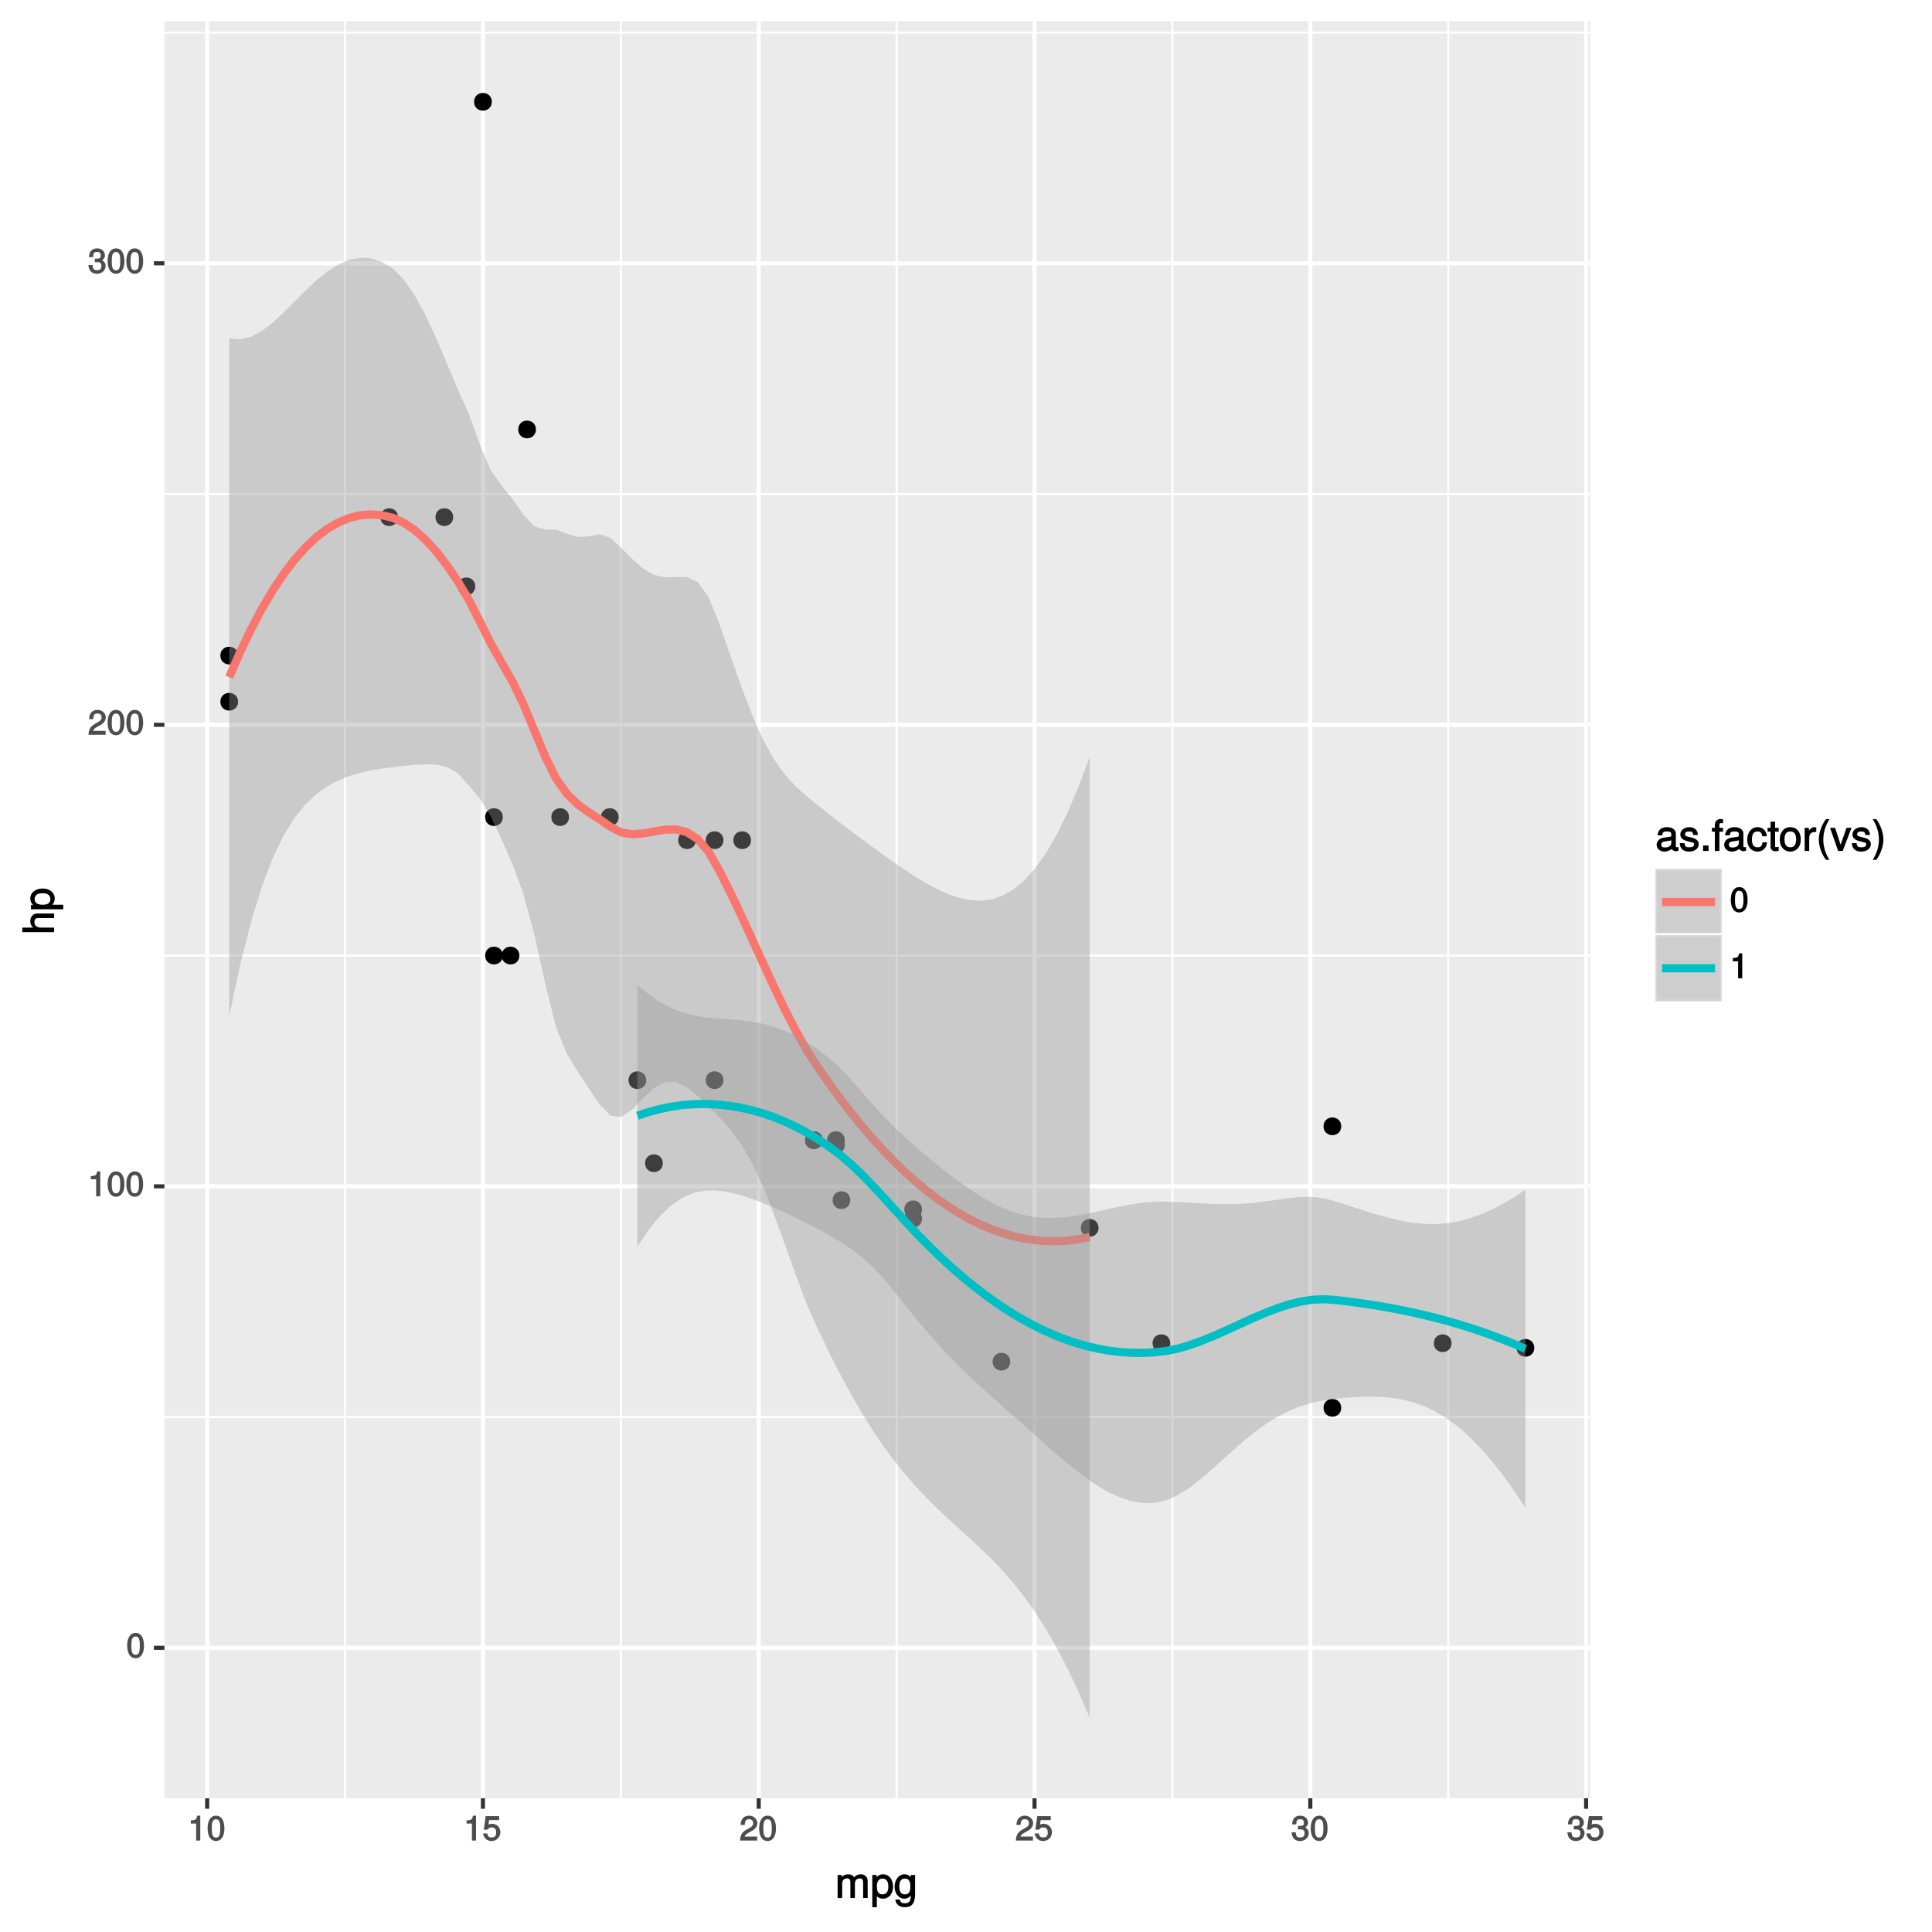 <?xml version="1.0" encoding="UTF-8"?>
<svg xmlns="http://www.w3.org/2000/svg" xmlns:xlink="http://www.w3.org/1999/xlink" width="504pt" height="504pt" viewBox="0 0 504 504" version="1.1">
<defs>
<g>
<symbol overflow="visible" id="glyph0-0">
<path style="stroke:none;" d=""/>
</symbol>
<symbol overflow="visible" id="glyph0-1">
<path style="stroke:none;" d="M 4.609 -3.125 C 4.609 -5.297 3.781 -6.5 2.422 -6.5 C 1.078 -6.5 0.219 -5.281 0.219 -3.188 C 0.219 -1.078 1.078 0.125 2.422 0.125 C 3.734 0.125 4.609 -1.078 4.609 -3.125 Z M 3.516 -3.203 C 3.516 -1.438 3.266 -0.781 2.406 -0.781 C 1.578 -0.781 1.312 -1.469 1.312 -3.172 C 1.312 -4.875 1.578 -5.547 2.422 -5.547 C 3.25 -5.547 3.516 -4.875 3.516 -3.203 Z M 3.516 -3.203 "/>
</symbol>
<symbol overflow="visible" id="glyph0-2">
<path style="stroke:none;" d="M 3.203 -0.125 L 3.203 -6.5 L 2.422 -6.5 C 2.109 -5.406 2.094 -5.406 0.734 -5.25 L 0.734 -4.438 L 2.125 -4.438 L 2.125 0 L 3.203 0 Z M 3.203 -0.125 "/>
</symbol>
<symbol overflow="visible" id="glyph0-3">
<path style="stroke:none;" d="M 4.641 -4.547 C 4.641 -5.594 3.672 -6.5 2.5 -6.5 C 1.219 -6.5 0.328 -5.719 0.281 -4.078 L 1.359 -4.078 C 1.422 -5.25 1.703 -5.562 2.469 -5.562 C 3.172 -5.562 3.547 -5.188 3.547 -4.516 C 3.547 -4.031 3.297 -3.703 2.75 -3.391 L 1.938 -2.922 C 0.641 -2.188 0.219 -1.5 0.125 0 L 4.594 0 L 4.594 -1.031 L 1.344 -1.031 C 1.406 -1.406 1.641 -1.641 2.406 -2.078 L 3.281 -2.562 C 4.156 -3.031 4.641 -3.781 4.641 -4.547 Z M 4.641 -4.547 "/>
</symbol>
<symbol overflow="visible" id="glyph0-4">
<path style="stroke:none;" d="M 4.594 -1.938 C 4.594 -2.703 4.141 -3.266 3.391 -3.531 L 3.391 -3.266 C 3.969 -3.5 4.422 -4.031 4.422 -4.656 C 4.422 -5.734 3.547 -6.5 2.359 -6.5 C 1.109 -6.5 0.281 -5.688 0.25 -4.219 L 1.344 -4.219 C 1.359 -5.281 1.578 -5.562 2.375 -5.562 C 3.062 -5.562 3.312 -5.281 3.312 -4.625 C 3.312 -3.953 3.188 -3.812 1.781 -3.812 L 1.781 -2.906 L 2.359 -2.906 C 3.219 -2.906 3.5 -2.625 3.5 -1.938 C 3.5 -1.156 3.172 -0.812 2.359 -0.812 C 1.516 -0.812 1.266 -1.109 1.203 -2.141 L 0.109 -2.141 C 0.219 -0.625 1.062 0.125 2.344 0.125 C 3.625 0.125 4.594 -0.766 4.594 -1.938 Z M 4.594 -1.938 "/>
</symbol>
<symbol overflow="visible" id="glyph0-5">
<path style="stroke:none;" d="M 4.656 -2.203 C 4.656 -3.438 3.688 -4.375 2.5 -4.375 C 2.062 -4.375 1.594 -4.219 1.547 -4.188 L 1.719 -5.344 L 4.344 -5.344 L 4.344 -6.375 L 0.828 -6.375 L 0.328 -2.844 L 1.281 -2.844 C 1.688 -3.312 1.875 -3.422 2.359 -3.422 C 3.188 -3.422 3.562 -3.016 3.562 -2.094 C 3.562 -1.203 3.203 -0.812 2.359 -0.812 C 1.688 -0.812 1.422 -1.031 1.203 -1.859 L 0.125 -1.859 C 0.406 -0.5 1.266 0.125 2.375 0.125 C 3.641 0.125 4.656 -0.875 4.656 -2.203 Z M 4.656 -2.203 "/>
</symbol>
<symbol overflow="visible" id="glyph1-0">
<path style="stroke:none;" d=""/>
</symbol>
<symbol overflow="visible" id="glyph1-1">
<path style="stroke:none;" d="M 8.484 -0.125 L 8.484 -4.453 C 8.484 -5.484 7.781 -6.203 6.703 -6.203 C 5.938 -6.203 5.375 -5.922 4.953 -5.406 C 4.688 -5.891 4.141 -6.203 3.391 -6.203 C 2.625 -6.203 2.016 -5.875 1.516 -5.188 L 1.75 -5.078 L 1.75 -6.031 L 0.641 -6.031 L 0.641 0 L 1.828 0 L 1.828 -3.75 C 1.828 -4.594 2.297 -5.125 3.047 -5.125 C 3.734 -5.125 3.969 -4.844 3.969 -4.109 L 3.969 0 L 5.156 0 L 5.156 -3.75 C 5.156 -4.594 5.641 -5.125 6.391 -5.125 C 7.062 -5.125 7.297 -4.828 7.297 -4.109 L 7.297 0 L 8.484 0 Z M 8.484 -0.125 "/>
</symbol>
<symbol overflow="visible" id="glyph1-2">
<path style="stroke:none;" d="M 5.891 -2.953 C 5.891 -4.891 4.812 -6.203 3.281 -6.203 C 2.5 -6.203 1.766 -5.812 1.344 -5.125 L 1.578 -5.031 L 1.578 -6.031 L 0.469 -6.031 L 0.469 2.391 L 1.656 2.391 L 1.656 -0.828 L 1.422 -0.719 C 1.906 -0.125 2.547 0.172 3.281 0.172 C 4.781 0.172 5.891 -1.125 5.891 -2.953 Z M 4.656 -2.984 C 4.656 -1.672 4.125 -0.969 3.125 -0.969 C 2.156 -0.969 1.656 -1.609 1.656 -2.969 C 1.656 -4.328 2.156 -5.078 3.125 -5.078 C 4.141 -5.078 4.656 -4.359 4.656 -2.984 Z M 4.656 -2.984 "/>
</symbol>
<symbol overflow="visible" id="glyph1-3">
<path style="stroke:none;" d="M 5.516 -1.078 L 5.516 -6.031 L 4.391 -6.031 L 4.391 -5.062 L 4.625 -5.156 C 4.156 -5.844 3.516 -6.203 2.766 -6.203 C 1.312 -6.203 0.172 -4.828 0.172 -2.953 C 0.172 -1.141 1.344 0.172 2.688 0.172 C 3.422 0.172 4.016 -0.172 4.625 -0.906 L 4.391 -1 L 4.391 -0.609 C 4.391 0.906 3.906 1.359 2.844 1.359 C 2.109 1.359 1.688 1.234 1.547 0.391 L 0.359 0.391 C 0.469 1.609 1.453 2.391 2.812 2.391 C 4.609 2.391 5.516 1.469 5.516 -1.078 Z M 4.297 -2.984 C 4.297 -1.609 3.844 -0.953 2.875 -0.953 C 1.875 -0.953 1.406 -1.609 1.406 -3.016 C 1.406 -4.406 1.891 -5.078 2.875 -5.078 C 3.859 -5.078 4.297 -4.375 4.297 -2.984 Z M 4.297 -2.984 "/>
</symbol>
<symbol overflow="visible" id="glyph1-4">
<path style="stroke:none;" d="M 6.016 -0.156 L 6.016 -1.016 C 5.781 -0.969 5.734 -0.969 5.688 -0.969 C 5.375 -0.969 5.328 -0.984 5.328 -1.281 L 5.328 -4.484 C 5.328 -5.516 4.438 -6.203 3.031 -6.203 C 1.625 -6.203 0.625 -5.516 0.562 -4.062 L 1.766 -4.062 C 1.844 -4.891 2.141 -5.078 2.984 -5.078 C 3.812 -5.078 4.141 -4.906 4.141 -4.359 L 4.141 -4.109 C 4.141 -3.734 4.047 -3.703 3.328 -3.625 C 2.031 -3.453 1.828 -3.406 1.469 -3.266 C 0.797 -2.984 0.312 -2.328 0.312 -1.625 C 0.312 -0.578 1.188 0.172 2.359 0.172 C 3.094 0.172 3.891 -0.172 4.234 -0.531 C 4.266 -0.375 4.812 0.078 5.266 0.078 C 5.438 0.078 5.594 0.062 6.016 -0.062 Z M 4.141 -2.125 C 4.141 -1.297 3.438 -0.906 2.547 -0.906 C 1.844 -0.906 1.547 -1.016 1.547 -1.656 C 1.547 -2.25 1.828 -2.391 2.812 -2.531 C 3.766 -2.656 3.969 -2.703 4.141 -2.781 Z M 4.141 -2.125 "/>
</symbol>
<symbol overflow="visible" id="glyph1-5">
<path style="stroke:none;" d="M 5.188 -1.75 C 5.188 -2.609 4.562 -3.172 3.422 -3.453 L 2.547 -3.656 C 1.797 -3.844 1.609 -3.938 1.609 -4.344 C 1.609 -4.875 1.953 -5.078 2.688 -5.078 C 3.438 -5.078 3.688 -4.891 3.703 -4.156 L 4.953 -4.156 C 4.938 -5.422 4.062 -6.203 2.734 -6.203 C 1.391 -6.203 0.375 -5.375 0.375 -4.297 C 0.375 -3.406 0.984 -2.844 2.344 -2.516 L 3.203 -2.297 C 3.844 -2.141 3.953 -2.094 3.953 -1.672 C 3.953 -1.141 3.547 -0.953 2.75 -0.953 C 1.922 -0.953 1.594 -1.016 1.453 -2.031 L 0.234 -2.031 C 0.281 -0.562 1.172 0.172 2.672 0.172 C 4.125 0.172 5.188 -0.641 5.188 -1.75 Z M 5.188 -1.75 "/>
</symbol>
<symbol overflow="visible" id="glyph1-6">
<path style="stroke:none;" d="M 2.234 -0.125 L 2.234 -1.422 L 0.812 -1.422 L 0.812 0 L 2.234 0 Z M 2.234 -0.125 "/>
</symbol>
<symbol overflow="visible" id="glyph1-7">
<path style="stroke:none;" d="M 2.969 -5.141 L 2.969 -6.031 L 2.016 -6.031 L 2.016 -6.797 C 2.016 -7.188 2.094 -7.25 2.516 -7.25 C 2.594 -7.25 2.625 -7.25 2.969 -7.234 L 2.969 -8.234 C 2.625 -8.312 2.516 -8.328 2.328 -8.328 C 1.469 -8.328 0.828 -7.703 0.828 -6.875 L 0.828 -6.031 L 0.062 -6.031 L 0.062 -5.016 L 0.828 -5.016 L 0.828 0 L 2.016 0 L 2.016 -5.016 L 2.969 -5.016 Z M 2.969 -5.141 "/>
</symbol>
<symbol overflow="visible" id="glyph1-8">
<path style="stroke:none;" d="M 5.25 -2.25 L 4.203 -2.25 C 4.031 -1.188 3.703 -0.953 2.922 -0.953 C 1.906 -0.953 1.438 -1.594 1.438 -2.953 C 1.438 -4.406 1.891 -5.078 2.891 -5.078 C 3.656 -5.078 4 -4.766 4.141 -3.828 L 5.328 -3.828 C 5.203 -5.375 4.188 -6.203 2.906 -6.203 C 1.359 -6.203 0.203 -4.875 0.203 -2.953 C 0.203 -1.094 1.328 0.172 2.891 0.172 C 4.266 0.172 5.266 -0.797 5.391 -2.25 Z M 5.25 -2.25 "/>
</symbol>
<symbol overflow="visible" id="glyph1-9">
<path style="stroke:none;" d="M 2.922 -0.125 L 2.922 -1.078 C 2.672 -1.016 2.531 -1 2.359 -1 C 1.953 -1 1.984 -0.969 1.984 -1.375 L 1.984 -5.016 L 2.922 -5.016 L 2.922 -6.031 L 1.984 -6.031 L 1.984 -7.625 L 0.797 -7.625 L 0.797 -6.031 L 0.016 -6.031 L 0.016 -5.016 L 0.797 -5.016 L 0.797 -0.969 C 0.797 -0.391 1.328 0.078 2.047 0.078 C 2.266 0.078 2.484 0.062 2.922 -0.016 Z M 2.922 -0.125 "/>
</symbol>
<symbol overflow="visible" id="glyph1-10">
<path style="stroke:none;" d="M 5.734 -2.969 C 5.734 -4.969 4.656 -6.203 2.984 -6.203 C 1.375 -6.203 0.25 -4.953 0.25 -3.016 C 0.25 -1.078 1.359 0.172 3 0.172 C 4.625 0.172 5.734 -1.078 5.734 -2.969 Z M 4.516 -2.984 C 4.516 -1.625 4.016 -0.953 3 -0.953 C 1.984 -0.953 1.484 -1.609 1.484 -3.016 C 1.484 -4.406 1.984 -5.078 3 -5.078 C 4.031 -5.078 4.516 -4.406 4.516 -2.984 Z M 4.516 -2.984 "/>
</symbol>
<symbol overflow="visible" id="glyph1-11">
<path style="stroke:none;" d="M 3.656 -5.094 L 3.656 -6.156 C 3.375 -6.188 3.297 -6.203 3.172 -6.203 C 2.578 -6.203 2.031 -5.812 1.5 -4.953 L 1.734 -4.844 L 1.734 -6.031 L 0.625 -6.031 L 0.625 0 L 1.812 0 L 1.812 -3.125 C 1.812 -4.422 2.109 -4.938 3.656 -4.969 Z M 3.656 -5.094 "/>
</symbol>
<symbol overflow="visible" id="glyph1-12">
<path style="stroke:none;" d="M 3.281 2.094 C 2.328 0.531 1.828 -1.219 1.828 -2.984 C 1.828 -4.734 2.328 -6.484 3.438 -8.297 L 2.531 -8.297 C 1.391 -6.812 0.656 -4.703 0.656 -2.984 C 0.656 -1.25 1.391 0.859 2.531 2.328 L 3.438 2.328 Z M 3.281 2.094 "/>
</symbol>
<symbol overflow="visible" id="glyph1-13">
<path style="stroke:none;" d="M 5.344 -6.031 L 4.219 -6.031 L 2.547 -1.219 L 2.812 -1.219 L 1.234 -6.031 L -0.078 -6.031 L 2.031 0 L 3.219 0 L 5.531 -6.031 Z M 5.344 -6.031 "/>
</symbol>
<symbol overflow="visible" id="glyph1-14">
<path style="stroke:none;" d="M 2.953 -2.969 C 2.953 -4.703 2.219 -6.812 1.078 -8.297 L 0.172 -8.297 C 1.281 -6.484 1.781 -4.734 1.781 -2.969 C 1.781 -1.219 1.281 0.531 0.172 2.328 L 1.078 2.328 C 2.219 0.859 2.953 -1.25 2.953 -2.969 Z M 2.953 -2.969 "/>
</symbol>
<symbol overflow="visible" id="glyph2-0">
<path style="stroke:none;" d=""/>
</symbol>
<symbol overflow="visible" id="glyph2-1">
<path style="stroke:none;" d="M -0.125 -5.484 L -4.484 -5.484 C -5.453 -5.484 -6.203 -4.656 -6.203 -3.531 C -6.203 -2.719 -5.906 -2.125 -5.203 -1.578 L -5.109 -1.812 L -8.297 -1.812 L -8.297 -0.625 L 0 -0.625 L 0 -1.812 L -3.312 -1.812 C -4.484 -1.812 -5.125 -2.297 -5.125 -3.25 C -5.125 -3.891 -4.891 -4.297 -4.125 -4.297 L 0 -4.297 L 0 -5.484 Z M -0.125 -5.484 "/>
</symbol>
<symbol overflow="visible" id="glyph2-2">
<path style="stroke:none;" d="M -2.953 -5.891 C -4.891 -5.891 -6.203 -4.812 -6.203 -3.281 C -6.203 -2.5 -5.812 -1.766 -5.125 -1.344 L -5.031 -1.578 L -6.031 -1.578 L -6.031 -0.469 L 2.391 -0.469 L 2.391 -1.656 L -0.828 -1.656 L -0.719 -1.422 C -0.125 -1.906 0.172 -2.547 0.172 -3.281 C 0.172 -4.781 -1.125 -5.891 -2.953 -5.891 Z M -2.984 -4.656 C -1.672 -4.656 -0.969 -4.125 -0.969 -3.125 C -0.969 -2.156 -1.609 -1.656 -2.969 -1.656 C -4.328 -1.656 -5.078 -2.156 -5.078 -3.125 C -5.078 -4.141 -4.359 -4.656 -2.984 -4.656 Z M -2.984 -4.656 "/>
</symbol>
</g>
<clipPath id="clip1">
  <path d="M 42.891 5.48 L 415 5.48 L 415 470 L 42.891 470 Z M 42.891 5.48 "/>
</clipPath>
<clipPath id="clip2">
  <path d="M 42.891 369 L 415.844 369 L 415.844 370 L 42.891 370 Z M 42.891 369 "/>
</clipPath>
<clipPath id="clip3">
  <path d="M 42.891 249 L 415.844 249 L 415.844 250 L 42.891 250 Z M 42.891 249 "/>
</clipPath>
<clipPath id="clip4">
  <path d="M 42.891 128 L 415.844 128 L 415.844 130 L 42.891 130 Z M 42.891 128 "/>
</clipPath>
<clipPath id="clip5">
  <path d="M 42.891 8 L 415.844 8 L 415.844 9 L 42.891 9 Z M 42.891 8 "/>
</clipPath>
<clipPath id="clip6">
  <path d="M 89 5.48 L 91 5.48 L 91 470 L 89 470 Z M 89 5.48 "/>
</clipPath>
<clipPath id="clip7">
  <path d="M 161 5.48 L 163 5.48 L 163 470 L 161 470 Z M 161 5.48 "/>
</clipPath>
<clipPath id="clip8">
  <path d="M 233 5.48 L 235 5.48 L 235 470 L 233 470 Z M 233 5.48 "/>
</clipPath>
<clipPath id="clip9">
  <path d="M 305 5.48 L 307 5.48 L 307 470 L 305 470 Z M 305 5.48 "/>
</clipPath>
<clipPath id="clip10">
  <path d="M 377 5.48 L 379 5.48 L 379 470 L 377 470 Z M 377 5.48 "/>
</clipPath>
<clipPath id="clip11">
  <path d="M 42.891 429 L 415.844 429 L 415.844 431 L 42.891 431 Z M 42.891 429 "/>
</clipPath>
<clipPath id="clip12">
  <path d="M 42.891 308 L 415.844 308 L 415.844 311 L 42.891 311 Z M 42.891 308 "/>
</clipPath>
<clipPath id="clip13">
  <path d="M 42.891 188 L 415.844 188 L 415.844 190 L 42.891 190 Z M 42.891 188 "/>
</clipPath>
<clipPath id="clip14">
  <path d="M 42.891 68 L 415.844 68 L 415.844 70 L 42.891 70 Z M 42.891 68 "/>
</clipPath>
<clipPath id="clip15">
  <path d="M 53 5.48 L 55 5.48 L 55 470 L 53 470 Z M 53 5.48 "/>
</clipPath>
<clipPath id="clip16">
  <path d="M 125 5.48 L 127 5.48 L 127 470 L 125 470 Z M 125 5.48 "/>
</clipPath>
<clipPath id="clip17">
  <path d="M 197 5.48 L 199 5.48 L 199 470 L 197 470 Z M 197 5.48 "/>
</clipPath>
<clipPath id="clip18">
  <path d="M 269 5.48 L 271 5.48 L 271 470 L 269 470 Z M 269 5.48 "/>
</clipPath>
<clipPath id="clip19">
  <path d="M 341 5.48 L 343 5.48 L 343 470 L 341 470 Z M 341 5.48 "/>
</clipPath>
<clipPath id="clip20">
  <path d="M 413 5.48 L 415 5.48 L 415 470 L 413 470 Z M 413 5.48 "/>
</clipPath>
</defs>
<g id="surface2593">
<rect x="0" y="0" width="504" height="504" style="fill:rgb(100%,100%,100%);fill-opacity:1;stroke:none;"/>
<rect x="0" y="0" width="504" height="504" style="fill:rgb(100%,100%,100%);fill-opacity:1;stroke:none;"/>
<path style="fill:none;stroke-width:1.067;stroke-linecap:round;stroke-linejoin:round;stroke:rgb(100%,100%,100%);stroke-opacity:1;stroke-miterlimit:10;" d="M 0 504 L 504 504 L 504 0 L 0 0 Z M 0 504 "/>
<g clip-path="url(#clip1)" clip-rule="nonzero">
<path style=" stroke:none;fill-rule:nonzero;fill:rgb(92.157%,92.157%,92.157%);fill-opacity:1;" d="M 42.891 469.109 L 414.844 469.109 L 414.844 5.48 L 42.891 5.48 Z M 42.891 469.109 "/>
</g>
<g clip-path="url(#clip2)" clip-rule="nonzero">
<path style="fill:none;stroke-width:0.533;stroke-linecap:butt;stroke-linejoin:round;stroke:rgb(100%,100%,100%);stroke-opacity:1;stroke-miterlimit:10;" d="M 42.891 369.668 L 414.844 369.668 "/>
</g>
<g clip-path="url(#clip3)" clip-rule="nonzero">
<path style="fill:none;stroke-width:0.533;stroke-linecap:butt;stroke-linejoin:round;stroke:rgb(100%,100%,100%);stroke-opacity:1;stroke-miterlimit:10;" d="M 42.891 249.277 L 414.844 249.277 "/>
</g>
<g clip-path="url(#clip4)" clip-rule="nonzero">
<path style="fill:none;stroke-width:0.533;stroke-linecap:butt;stroke-linejoin:round;stroke:rgb(100%,100%,100%);stroke-opacity:1;stroke-miterlimit:10;" d="M 42.891 128.887 L 414.844 128.887 "/>
</g>
<g clip-path="url(#clip5)" clip-rule="nonzero">
<path style="fill:none;stroke-width:0.533;stroke-linecap:butt;stroke-linejoin:round;stroke:rgb(100%,100%,100%);stroke-opacity:1;stroke-miterlimit:10;" d="M 42.891 8.496 L 414.844 8.496 "/>
</g>
<g clip-path="url(#clip6)" clip-rule="nonzero">
<path style="fill:none;stroke-width:0.533;stroke-linecap:butt;stroke-linejoin:round;stroke:rgb(100%,100%,100%);stroke-opacity:1;stroke-miterlimit:10;" d="M 90.016 469.109 L 90.016 5.48 "/>
</g>
<g clip-path="url(#clip7)" clip-rule="nonzero">
<path style="fill:none;stroke-width:0.533;stroke-linecap:butt;stroke-linejoin:round;stroke:rgb(100%,100%,100%);stroke-opacity:1;stroke-miterlimit:10;" d="M 161.957 469.109 L 161.957 5.48 "/>
</g>
<g clip-path="url(#clip8)" clip-rule="nonzero">
<path style="fill:none;stroke-width:0.533;stroke-linecap:butt;stroke-linejoin:round;stroke:rgb(100%,100%,100%);stroke-opacity:1;stroke-miterlimit:10;" d="M 233.902 469.109 L 233.902 5.48 "/>
</g>
<g clip-path="url(#clip9)" clip-rule="nonzero">
<path style="fill:none;stroke-width:0.533;stroke-linecap:butt;stroke-linejoin:round;stroke:rgb(100%,100%,100%);stroke-opacity:1;stroke-miterlimit:10;" d="M 305.848 469.109 L 305.848 5.48 "/>
</g>
<g clip-path="url(#clip10)" clip-rule="nonzero">
<path style="fill:none;stroke-width:0.533;stroke-linecap:butt;stroke-linejoin:round;stroke:rgb(100%,100%,100%);stroke-opacity:1;stroke-miterlimit:10;" d="M 377.793 469.109 L 377.793 5.48 "/>
</g>
<g clip-path="url(#clip11)" clip-rule="nonzero">
<path style="fill:none;stroke-width:1.067;stroke-linecap:butt;stroke-linejoin:round;stroke:rgb(100%,100%,100%);stroke-opacity:1;stroke-miterlimit:10;" d="M 42.891 429.863 L 414.844 429.863 "/>
</g>
<g clip-path="url(#clip12)" clip-rule="nonzero">
<path style="fill:none;stroke-width:1.067;stroke-linecap:butt;stroke-linejoin:round;stroke:rgb(100%,100%,100%);stroke-opacity:1;stroke-miterlimit:10;" d="M 42.891 309.473 L 414.844 309.473 "/>
</g>
<g clip-path="url(#clip13)" clip-rule="nonzero">
<path style="fill:none;stroke-width:1.067;stroke-linecap:butt;stroke-linejoin:round;stroke:rgb(100%,100%,100%);stroke-opacity:1;stroke-miterlimit:10;" d="M 42.891 189.082 L 414.844 189.082 "/>
</g>
<g clip-path="url(#clip14)" clip-rule="nonzero">
<path style="fill:none;stroke-width:1.067;stroke-linecap:butt;stroke-linejoin:round;stroke:rgb(100%,100%,100%);stroke-opacity:1;stroke-miterlimit:10;" d="M 42.891 68.691 L 414.844 68.691 "/>
</g>
<g clip-path="url(#clip15)" clip-rule="nonzero">
<path style="fill:none;stroke-width:1.067;stroke-linecap:butt;stroke-linejoin:round;stroke:rgb(100%,100%,100%);stroke-opacity:1;stroke-miterlimit:10;" d="M 54.043 469.109 L 54.043 5.48 "/>
</g>
<g clip-path="url(#clip16)" clip-rule="nonzero">
<path style="fill:none;stroke-width:1.067;stroke-linecap:butt;stroke-linejoin:round;stroke:rgb(100%,100%,100%);stroke-opacity:1;stroke-miterlimit:10;" d="M 125.984 469.109 L 125.984 5.48 "/>
</g>
<g clip-path="url(#clip17)" clip-rule="nonzero">
<path style="fill:none;stroke-width:1.067;stroke-linecap:butt;stroke-linejoin:round;stroke:rgb(100%,100%,100%);stroke-opacity:1;stroke-miterlimit:10;" d="M 197.93 469.109 L 197.93 5.48 "/>
</g>
<g clip-path="url(#clip18)" clip-rule="nonzero">
<path style="fill:none;stroke-width:1.067;stroke-linecap:butt;stroke-linejoin:round;stroke:rgb(100%,100%,100%);stroke-opacity:1;stroke-miterlimit:10;" d="M 269.875 469.109 L 269.875 5.48 "/>
</g>
<g clip-path="url(#clip19)" clip-rule="nonzero">
<path style="fill:none;stroke-width:1.067;stroke-linecap:butt;stroke-linejoin:round;stroke:rgb(100%,100%,100%);stroke-opacity:1;stroke-miterlimit:10;" d="M 341.82 469.109 L 341.82 5.48 "/>
</g>
<g clip-path="url(#clip20)" clip-rule="nonzero">
<path style="fill:none;stroke-width:1.067;stroke-linecap:butt;stroke-linejoin:round;stroke:rgb(100%,100%,100%);stroke-opacity:1;stroke-miterlimit:10;" d="M 413.766 469.109 L 413.766 5.48 "/>
</g>
<path style="fill-rule:nonzero;fill:rgb(0%,0%,0%);fill-opacity:1;stroke-width:0.709;stroke-linecap:round;stroke-linejoin:round;stroke:rgb(0%,0%,0%);stroke-opacity:1;stroke-miterlimit:10;" d="M 214.273 297.434 C 214.273 300.039 210.363 300.039 210.363 297.434 C 210.363 294.824 214.273 294.824 214.273 297.434 "/>
<path style="fill-rule:nonzero;fill:rgb(0%,0%,0%);fill-opacity:1;stroke-width:0.709;stroke-linecap:round;stroke-linejoin:round;stroke:rgb(0%,0%,0%);stroke-opacity:1;stroke-miterlimit:10;" d="M 214.273 297.434 C 214.273 300.039 210.363 300.039 210.363 297.434 C 210.363 294.824 214.273 294.824 214.273 297.434 "/>
<path style="fill-rule:nonzero;fill:rgb(0%,0%,0%);fill-opacity:1;stroke-width:0.709;stroke-linecap:round;stroke-linejoin:round;stroke:rgb(0%,0%,0%);stroke-opacity:1;stroke-miterlimit:10;" d="M 240.176 317.898 C 240.176 320.504 236.266 320.504 236.266 317.898 C 236.266 315.293 240.176 315.293 240.176 317.898 "/>
<path style="fill-rule:nonzero;fill:rgb(0%,0%,0%);fill-opacity:1;stroke-width:0.709;stroke-linecap:round;stroke-linejoin:round;stroke:rgb(0%,0%,0%);stroke-opacity:1;stroke-miterlimit:10;" d="M 220.031 297.434 C 220.031 300.039 216.121 300.039 216.121 297.434 C 216.121 294.824 220.031 294.824 220.031 297.434 "/>
<path style="fill-rule:nonzero;fill:rgb(0%,0%,0%);fill-opacity:1;stroke-width:0.709;stroke-linecap:round;stroke-linejoin:round;stroke:rgb(0%,0%,0%);stroke-opacity:1;stroke-miterlimit:10;" d="M 181.18 219.18 C 181.18 221.785 177.27 221.785 177.27 219.18 C 177.27 216.57 181.18 216.57 181.18 219.18 "/>
<path style="fill-rule:nonzero;fill:rgb(0%,0%,0%);fill-opacity:1;stroke-width:0.709;stroke-linecap:round;stroke-linejoin:round;stroke:rgb(0%,0%,0%);stroke-opacity:1;stroke-miterlimit:10;" d="M 172.547 303.453 C 172.547 306.059 168.637 306.059 168.637 303.453 C 168.637 300.844 172.547 300.844 172.547 303.453 "/>
<path style="fill-rule:nonzero;fill:rgb(0%,0%,0%);fill-opacity:1;stroke-width:0.709;stroke-linecap:round;stroke-linejoin:round;stroke:rgb(0%,0%,0%);stroke-opacity:1;stroke-miterlimit:10;" d="M 117.867 134.906 C 117.867 137.512 113.961 137.512 113.961 134.906 C 113.961 132.297 117.867 132.297 117.867 134.906 "/>
<path style="fill-rule:nonzero;fill:rgb(0%,0%,0%);fill-opacity:1;stroke-width:0.709;stroke-linecap:round;stroke-linejoin:round;stroke:rgb(0%,0%,0%);stroke-opacity:1;stroke-miterlimit:10;" d="M 263.195 355.219 C 263.195 357.824 259.289 357.824 259.289 355.219 C 259.289 352.613 263.195 352.613 263.195 355.219 "/>
<path style="fill-rule:nonzero;fill:rgb(0%,0%,0%);fill-opacity:1;stroke-width:0.709;stroke-linecap:round;stroke-linejoin:round;stroke:rgb(0%,0%,0%);stroke-opacity:1;stroke-miterlimit:10;" d="M 240.176 315.492 C 240.176 318.098 236.266 318.098 236.266 315.492 C 236.266 312.883 240.176 312.883 240.176 315.492 "/>
<path style="fill-rule:nonzero;fill:rgb(0%,0%,0%);fill-opacity:1;stroke-width:0.709;stroke-linecap:round;stroke-linejoin:round;stroke:rgb(0%,0%,0%);stroke-opacity:1;stroke-miterlimit:10;" d="M 188.375 281.781 C 188.375 284.387 184.465 284.387 184.465 281.781 C 184.465 279.176 188.375 279.176 188.375 281.781 "/>
<path style="fill-rule:nonzero;fill:rgb(0%,0%,0%);fill-opacity:1;stroke-width:0.709;stroke-linecap:round;stroke-linejoin:round;stroke:rgb(0%,0%,0%);stroke-opacity:1;stroke-miterlimit:10;" d="M 168.23 281.781 C 168.23 284.387 164.32 284.387 164.32 281.781 C 164.32 279.176 168.23 279.176 168.23 281.781 "/>
<path style="fill-rule:nonzero;fill:rgb(0%,0%,0%);fill-opacity:1;stroke-width:0.709;stroke-linecap:round;stroke-linejoin:round;stroke:rgb(0%,0%,0%);stroke-opacity:1;stroke-miterlimit:10;" d="M 148.086 213.16 C 148.086 215.766 144.176 215.766 144.176 213.16 C 144.176 210.551 148.086 210.551 148.086 213.16 "/>
<path style="fill-rule:nonzero;fill:rgb(0%,0%,0%);fill-opacity:1;stroke-width:0.709;stroke-linecap:round;stroke-linejoin:round;stroke:rgb(0%,0%,0%);stroke-opacity:1;stroke-miterlimit:10;" d="M 161.035 213.16 C 161.035 215.766 157.125 215.766 157.125 213.16 C 157.125 210.551 161.035 210.551 161.035 213.16 "/>
<path style="fill-rule:nonzero;fill:rgb(0%,0%,0%);fill-opacity:1;stroke-width:0.709;stroke-linecap:round;stroke-linejoin:round;stroke:rgb(0%,0%,0%);stroke-opacity:1;stroke-miterlimit:10;" d="M 130.82 213.16 C 130.82 215.766 126.91 215.766 126.91 213.16 C 126.91 210.551 130.82 210.551 130.82 213.16 "/>
<path style="fill-rule:nonzero;fill:rgb(0%,0%,0%);fill-opacity:1;stroke-width:0.709;stroke-linecap:round;stroke-linejoin:round;stroke:rgb(0%,0%,0%);stroke-opacity:1;stroke-miterlimit:10;" d="M 61.754 183.062 C 61.754 185.668 57.844 185.668 57.844 183.062 C 57.844 180.453 61.754 180.453 61.754 183.062 "/>
<path style="fill-rule:nonzero;fill:rgb(0%,0%,0%);fill-opacity:1;stroke-width:0.709;stroke-linecap:round;stroke-linejoin:round;stroke:rgb(0%,0%,0%);stroke-opacity:1;stroke-miterlimit:10;" d="M 61.754 171.023 C 61.754 173.629 57.844 173.629 57.844 171.023 C 57.844 168.414 61.754 168.414 61.754 171.023 "/>
<path style="fill-rule:nonzero;fill:rgb(0%,0%,0%);fill-opacity:1;stroke-width:0.709;stroke-linecap:round;stroke-linejoin:round;stroke:rgb(0%,0%,0%);stroke-opacity:1;stroke-miterlimit:10;" d="M 123.625 152.965 C 123.625 155.57 119.715 155.57 119.715 152.965 C 119.715 150.355 123.625 150.355 123.625 152.965 "/>
<path style="fill-rule:nonzero;fill:rgb(0%,0%,0%);fill-opacity:1;stroke-width:0.709;stroke-linecap:round;stroke-linejoin:round;stroke:rgb(0%,0%,0%);stroke-opacity:1;stroke-miterlimit:10;" d="M 378.309 350.402 C 378.309 353.012 374.398 353.012 374.398 350.402 C 374.398 347.797 378.309 347.797 378.309 350.402 "/>
<path style="fill-rule:nonzero;fill:rgb(0%,0%,0%);fill-opacity:1;stroke-width:0.709;stroke-linecap:round;stroke-linejoin:round;stroke:rgb(0%,0%,0%);stroke-opacity:1;stroke-miterlimit:10;" d="M 349.531 367.258 C 349.531 369.863 345.621 369.863 345.621 367.258 C 345.621 364.652 349.531 364.652 349.531 367.258 "/>
<path style="fill-rule:nonzero;fill:rgb(0%,0%,0%);fill-opacity:1;stroke-width:0.709;stroke-linecap:round;stroke-linejoin:round;stroke:rgb(0%,0%,0%);stroke-opacity:1;stroke-miterlimit:10;" d="M 399.891 351.609 C 399.891 354.215 395.98 354.215 395.98 351.609 C 395.98 349 399.891 349 399.891 351.609 "/>
<path style="fill-rule:nonzero;fill:rgb(0%,0%,0%);fill-opacity:1;stroke-width:0.709;stroke-linecap:round;stroke-linejoin:round;stroke:rgb(0%,0%,0%);stroke-opacity:1;stroke-miterlimit:10;" d="M 221.469 313.082 C 221.469 315.688 217.559 315.688 217.559 313.082 C 217.559 310.477 221.469 310.477 221.469 313.082 "/>
<path style="fill-rule:nonzero;fill:rgb(0%,0%,0%);fill-opacity:1;stroke-width:0.709;stroke-linecap:round;stroke-linejoin:round;stroke:rgb(0%,0%,0%);stroke-opacity:1;stroke-miterlimit:10;" d="M 135.137 249.277 C 135.137 251.883 131.227 251.883 131.227 249.277 C 131.227 246.668 135.137 246.668 135.137 249.277 "/>
<path style="fill-rule:nonzero;fill:rgb(0%,0%,0%);fill-opacity:1;stroke-width:0.709;stroke-linecap:round;stroke-linejoin:round;stroke:rgb(0%,0%,0%);stroke-opacity:1;stroke-miterlimit:10;" d="M 130.82 249.277 C 130.82 251.883 126.91 251.883 126.91 249.277 C 126.91 246.668 130.82 246.668 130.82 249.277 "/>
<path style="fill-rule:nonzero;fill:rgb(0%,0%,0%);fill-opacity:1;stroke-width:0.709;stroke-linecap:round;stroke-linejoin:round;stroke:rgb(0%,0%,0%);stroke-opacity:1;stroke-miterlimit:10;" d="M 103.48 134.906 C 103.48 137.512 99.57 137.512 99.57 134.906 C 99.57 132.297 103.48 132.297 103.48 134.906 "/>
<path style="fill-rule:nonzero;fill:rgb(0%,0%,0%);fill-opacity:1;stroke-width:0.709;stroke-linecap:round;stroke-linejoin:round;stroke:rgb(0%,0%,0%);stroke-opacity:1;stroke-miterlimit:10;" d="M 188.375 219.18 C 188.375 221.785 184.465 221.785 184.465 219.18 C 184.465 216.57 188.375 216.57 188.375 219.18 "/>
<path style="fill-rule:nonzero;fill:rgb(0%,0%,0%);fill-opacity:1;stroke-width:0.709;stroke-linecap:round;stroke-linejoin:round;stroke:rgb(0%,0%,0%);stroke-opacity:1;stroke-miterlimit:10;" d="M 304.926 350.402 C 304.926 353.012 301.016 353.012 301.016 350.402 C 301.016 347.797 304.926 347.797 304.926 350.402 "/>
<path style="fill-rule:nonzero;fill:rgb(0%,0%,0%);fill-opacity:1;stroke-width:0.709;stroke-linecap:round;stroke-linejoin:round;stroke:rgb(0%,0%,0%);stroke-opacity:1;stroke-miterlimit:10;" d="M 286.219 320.305 C 286.219 322.914 282.309 322.914 282.309 320.305 C 282.309 317.699 286.219 317.699 286.219 320.305 "/>
<path style="fill-rule:nonzero;fill:rgb(0%,0%,0%);fill-opacity:1;stroke-width:0.709;stroke-linecap:round;stroke-linejoin:round;stroke:rgb(0%,0%,0%);stroke-opacity:1;stroke-miterlimit:10;" d="M 349.531 293.82 C 349.531 296.426 345.621 296.426 345.621 293.82 C 345.621 291.215 349.531 291.215 349.531 293.82 "/>
<path style="fill-rule:nonzero;fill:rgb(0%,0%,0%);fill-opacity:1;stroke-width:0.709;stroke-linecap:round;stroke-linejoin:round;stroke:rgb(0%,0%,0%);stroke-opacity:1;stroke-miterlimit:10;" d="M 139.453 112.031 C 139.453 114.637 135.543 114.637 135.543 112.031 C 135.543 109.426 139.453 109.426 139.453 112.031 "/>
<path style="fill-rule:nonzero;fill:rgb(0%,0%,0%);fill-opacity:1;stroke-width:0.709;stroke-linecap:round;stroke-linejoin:round;stroke:rgb(0%,0%,0%);stroke-opacity:1;stroke-miterlimit:10;" d="M 195.57 219.18 C 195.57 221.785 191.66 221.785 191.66 219.18 C 191.66 216.57 195.57 216.57 195.57 219.18 "/>
<path style="fill-rule:nonzero;fill:rgb(0%,0%,0%);fill-opacity:1;stroke-width:0.709;stroke-linecap:round;stroke-linejoin:round;stroke:rgb(0%,0%,0%);stroke-opacity:1;stroke-miterlimit:10;" d="M 127.941 26.555 C 127.941 29.16 124.031 29.16 124.031 26.555 C 124.031 23.945 127.941 23.945 127.941 26.555 "/>
<path style="fill-rule:nonzero;fill:rgb(0%,0%,0%);fill-opacity:1;stroke-width:0.709;stroke-linecap:round;stroke-linejoin:round;stroke:rgb(0%,0%,0%);stroke-opacity:1;stroke-miterlimit:10;" d="M 220.031 298.637 C 220.031 301.242 216.121 301.242 216.121 298.637 C 216.121 296.031 220.031 296.031 220.031 298.637 "/>
<path style=" stroke:none;fill-rule:nonzero;fill:rgb(60%,60%,60%);fill-opacity:0.4;" d="M 59.797 88.242 L 62.641 88.516 L 65.48 87.836 L 68.32 86.316 L 71.164 84.137 L 74.004 81.504 L 76.844 78.648 L 79.688 75.793 L 82.527 73.129 L 85.371 70.828 L 88.211 69.02 L 91.051 67.801 L 93.895 67.246 L 96.734 67.406 L 99.578 68.305 L 102.418 69.992 L 105.258 72.84 L 108.102 76.922 L 110.941 82.113 L 113.781 88.219 L 116.625 94.918 L 119.465 101.699 L 122.309 107.961 L 125.148 115.883 L 127.988 122.625 L 130.832 126.645 L 133.672 130.152 L 136.516 134.191 L 139.355 137.293 L 142.195 138.164 L 145.039 138.172 L 147.879 139.211 L 150.719 140.09 L 153.562 139.926 L 156.402 139.355 L 159.246 140.324 L 162.086 142.957 L 164.926 145.828 L 167.77 148.332 L 170.609 149.98 L 173.453 150.598 L 176.293 150.5 L 179.133 150.523 L 181.977 151.836 L 184.816 155.672 L 187.656 162.75 L 190.5 170.895 L 193.34 178.996 L 196.184 186.453 L 199.023 192.844 L 201.863 197.996 L 204.707 201.988 L 207.547 205.094 L 210.391 207.652 L 213.23 209.992 L 216.07 212.246 L 218.914 214.438 L 221.754 216.594 L 224.598 218.719 L 227.438 220.816 L 230.277 222.887 L 233.121 224.906 L 235.961 226.855 L 238.801 228.707 L 241.645 230.414 L 244.484 231.938 L 247.328 233.223 L 250.168 234.199 L 253.008 234.809 L 255.852 234.973 L 258.691 234.613 L 261.535 233.656 L 264.375 232.027 L 267.215 229.66 L 270.059 226.492 L 272.898 222.48 L 275.738 217.582 L 278.582 211.773 L 281.422 205.039 L 284.266 197.379 L 284.266 448.035 L 281.422 441.492 L 278.582 435.484 L 275.738 430.008 L 272.898 425.047 L 270.059 420.582 L 267.215 416.57 L 264.375 412.965 L 261.535 409.711 L 258.691 406.738 L 255.852 403.973 L 253.008 401.34 L 250.168 398.766 L 247.328 396.172 L 244.484 393.496 L 241.645 390.672 L 238.801 387.648 L 235.961 384.379 L 233.121 380.828 L 230.277 376.961 L 227.438 372.754 L 224.598 368.199 L 221.754 363.285 L 218.914 358.012 L 216.07 352.402 L 213.23 346.469 L 210.391 339.996 L 207.547 332.496 L 204.707 324.508 L 201.863 316.668 L 199.023 309.52 L 196.184 303.438 L 193.34 298.523 L 190.5 294.637 L 187.656 291.465 L 184.816 288.621 L 181.977 285.898 L 179.133 283.594 L 176.293 282.23 L 173.453 282.27 L 170.609 283.824 L 167.77 286.504 L 164.926 289.426 L 162.086 291.371 L 159.246 291.043 L 156.402 288.047 L 153.562 283.879 L 150.719 279.586 L 147.879 274.902 L 145.039 267.93 L 142.195 256.387 L 139.355 243.66 L 136.516 233.094 L 133.672 225.359 L 130.832 218.922 L 127.988 212.906 L 125.148 208.297 L 122.309 204.945 L 119.465 201.723 L 116.625 200.102 L 113.781 199.473 L 110.941 199.375 L 108.102 199.539 L 105.258 199.812 L 102.418 200.129 L 99.578 200.492 L 96.734 200.973 L 93.895 201.613 L 91.051 202.469 L 88.211 203.609 L 85.371 205.133 L 82.527 207.156 L 79.688 209.832 L 76.844 213.352 L 74.004 217.938 L 71.164 223.824 L 68.32 231.27 L 65.48 240.504 L 62.641 251.727 L 59.797 265.082 Z M 59.797 88.242 "/>
<path style="fill:none;stroke-width:2.134;stroke-linecap:butt;stroke-linejoin:round;stroke:rgb(97.255%,46.275%,42.745%);stroke-opacity:1;stroke-miterlimit:1;" d="M 59.797 176.66 L 62.641 170.121 L 65.48 164.172 L 68.32 158.793 L 71.164 153.98 L 74.004 149.719 L 76.844 146 L 79.688 142.812 L 82.527 140.141 L 85.371 137.98 L 88.211 136.316 L 91.051 135.137 L 93.895 134.43 L 96.734 134.188 L 99.578 134.398 L 102.418 135.059 L 105.258 136.328 L 108.102 138.23 L 110.941 140.746 L 113.781 143.848 L 116.625 147.512 L 119.465 151.711 L 122.309 156.453 L 125.148 162.09 L 127.988 167.766 L 130.832 172.785 L 133.672 177.754 L 136.516 183.645 L 139.355 190.477 L 142.195 197.273 L 145.039 203.051 L 147.879 207.059 L 150.719 209.84 L 153.562 211.902 L 156.402 213.703 L 159.246 215.684 L 162.086 217.164 L 164.926 217.625 L 167.77 217.418 L 170.609 216.902 L 173.453 216.434 L 176.293 216.367 L 179.133 217.059 L 181.977 218.867 L 184.816 222.148 L 187.656 227.105 L 190.5 232.766 L 193.34 238.758 L 196.184 244.945 L 199.023 251.184 L 201.863 257.332 L 204.707 263.25 L 207.547 268.793 L 210.391 273.824 L 213.23 278.23 L 216.07 282.324 L 218.914 286.227 L 221.754 289.938 L 224.598 293.457 L 227.438 296.785 L 230.277 299.922 L 233.121 302.867 L 235.961 305.617 L 238.801 308.176 L 241.645 310.543 L 244.484 312.719 L 247.328 314.695 L 250.168 316.48 L 253.008 318.074 L 255.852 319.473 L 258.691 320.676 L 261.535 321.684 L 264.375 322.496 L 267.215 323.113 L 270.059 323.535 L 272.898 323.766 L 275.738 323.793 L 278.582 323.629 L 281.422 323.266 L 284.266 322.707 "/>
<path style=" stroke:none;fill-rule:nonzero;fill:rgb(60%,60%,60%);fill-opacity:0.4;" d="M 166.273 256.898 L 169.207 259.344 L 172.141 261.359 L 175.074 262.941 L 178.004 264.105 L 180.938 264.898 L 183.871 265.391 L 186.801 265.676 L 189.734 265.875 L 192.668 266.102 L 195.598 266.445 L 198.531 266.969 L 201.465 267.723 L 204.398 268.746 L 207.328 270.062 L 210.262 271.688 L 213.195 273.633 L 216.125 275.895 L 219.059 278.492 L 221.992 281.578 L 224.922 284.945 L 227.855 288.309 L 230.789 291.484 L 233.723 294.41 L 236.652 297.148 L 239.586 299.773 L 242.52 302.258 L 245.449 304.625 L 248.383 306.902 L 251.316 309.062 L 254.246 311.07 L 257.18 312.879 L 260.113 314.441 L 263.047 315.723 L 265.977 316.691 L 268.91 317.34 L 271.844 317.68 L 274.773 317.734 L 277.707 317.543 L 280.641 317.152 L 283.57 316.617 L 286.504 315.992 L 289.438 315.336 L 292.371 314.703 L 295.301 314.152 L 298.234 313.73 L 301.168 313.492 L 304.098 313.461 L 307.031 313.555 L 309.965 313.711 L 312.895 313.891 L 315.828 314.047 L 318.762 314.141 L 321.695 314.133 L 324.625 314 L 327.559 313.738 L 330.492 313.367 L 333.422 312.938 L 336.355 312.535 L 339.289 312.254 L 342.219 312.219 L 345.152 312.535 L 348.086 313.297 L 351.02 314.246 L 353.949 315.207 L 356.883 316.145 L 359.816 317.027 L 362.746 317.824 L 365.68 318.492 L 368.613 318.988 L 371.543 319.277 L 374.477 319.324 L 377.41 319.109 L 380.344 318.621 L 383.273 317.859 L 386.207 316.832 L 389.141 315.551 L 392.07 314.035 L 395.004 312.297 L 397.938 310.352 L 397.938 393.371 L 395.004 388.918 L 392.07 384.82 L 389.141 381.086 L 386.207 377.73 L 383.273 374.762 L 380.344 372.191 L 377.41 370.02 L 374.477 368.242 L 371.543 366.844 L 368.613 365.797 L 365.68 365.07 L 362.746 364.613 L 359.816 364.383 L 356.883 364.34 L 353.949 364.434 L 351.02 364.633 L 348.086 364.902 L 345.152 365.297 L 342.219 365.934 L 339.289 366.832 L 336.355 368.008 L 333.422 369.488 L 330.492 371.285 L 327.559 373.387 L 324.625 375.75 L 321.695 378.312 L 318.762 380.973 L 315.828 383.621 L 312.895 386.121 L 309.965 388.348 L 307.031 390.16 L 304.098 391.43 L 301.168 392.059 L 298.234 392.117 L 295.301 391.66 L 292.371 390.738 L 289.438 389.402 L 286.504 387.715 L 283.57 385.734 L 280.641 383.516 L 277.707 381.121 L 274.773 378.605 L 271.844 376.023 L 265.977 370.797 L 263.047 368.191 L 260.113 365.594 L 257.18 362.973 L 254.246 360.297 L 251.316 357.523 L 248.383 354.602 L 245.449 351.504 L 242.52 348.211 L 239.586 344.738 L 236.652 341.129 L 233.723 337.426 L 230.789 333.879 L 227.855 330.703 L 224.922 328.008 L 221.992 325.77 L 219.059 323.863 L 216.125 322.156 L 213.195 320.539 L 210.262 319 L 207.328 317.535 L 204.398 316.141 L 201.465 314.828 L 198.531 313.613 L 195.598 312.527 L 192.668 311.613 L 189.734 310.922 L 186.801 310.543 L 183.871 310.594 L 180.938 311.203 L 178.004 312.473 L 175.074 314.48 L 172.141 317.262 L 169.207 320.84 L 166.273 325.207 Z M 166.273 256.898 "/>
<path style="fill:none;stroke-width:2.134;stroke-linecap:butt;stroke-linejoin:round;stroke:rgb(0%,74.902%,76.863%);stroke-opacity:1;stroke-miterlimit:1;" d="M 166.273 291.055 L 169.207 290.094 L 172.141 289.309 L 175.074 288.711 L 178.004 288.289 L 180.938 288.051 L 183.871 287.992 L 186.801 288.109 L 189.734 288.398 L 192.668 288.855 L 195.598 289.484 L 198.531 290.293 L 201.465 291.277 L 204.398 292.441 L 207.328 293.797 L 210.262 295.344 L 213.195 297.086 L 216.125 299.023 L 219.059 301.18 L 221.992 303.672 L 224.922 306.477 L 227.855 309.508 L 230.789 312.68 L 233.723 315.918 L 236.652 319.137 L 239.586 322.258 L 242.52 325.234 L 245.449 328.066 L 248.383 330.754 L 251.316 333.293 L 254.246 335.684 L 257.18 337.926 L 260.113 340.02 L 263.047 341.957 L 265.977 343.742 L 268.91 345.375 L 271.844 346.852 L 274.773 348.172 L 277.707 349.332 L 280.641 350.336 L 283.57 351.176 L 286.504 351.855 L 289.438 352.371 L 292.371 352.719 L 295.301 352.906 L 298.234 352.926 L 301.168 352.773 L 304.098 352.445 L 307.031 351.859 L 309.965 351.027 L 312.895 350.008 L 315.828 348.832 L 318.762 347.559 L 321.695 346.223 L 324.625 344.875 L 327.559 343.562 L 330.492 342.324 L 333.422 341.215 L 336.355 340.27 L 339.289 339.543 L 342.219 339.074 L 345.152 338.914 L 348.086 339.102 L 351.02 339.441 L 353.949 339.82 L 356.883 340.242 L 359.816 340.707 L 362.746 341.219 L 365.68 341.781 L 368.613 342.395 L 371.543 343.062 L 374.477 343.785 L 377.41 344.566 L 380.344 345.406 L 383.273 346.312 L 386.207 347.281 L 389.141 348.32 L 392.07 349.426 L 395.004 350.605 L 397.938 351.863 "/>
<g style="fill:rgb(30.196%,30.196%,30.196%);fill-opacity:1;">
  <use xlink:href="#glyph0-1" x="32.957" y="432.466"/>
</g>
<g style="fill:rgb(30.196%,30.196%,30.196%);fill-opacity:1;">
  <use xlink:href="#glyph0-2" x="22.957" y="312.075"/>
  <use xlink:href="#glyph0-1" x="27.848" y="312.075"/>
  <use xlink:href="#glyph0-1" x="32.738" y="312.075"/>
</g>
<g style="fill:rgb(30.196%,30.196%,30.196%);fill-opacity:1;">
  <use xlink:href="#glyph0-3" x="22.957" y="191.685"/>
  <use xlink:href="#glyph0-1" x="27.848" y="191.685"/>
  <use xlink:href="#glyph0-1" x="32.738" y="191.685"/>
</g>
<g style="fill:rgb(30.196%,30.196%,30.196%);fill-opacity:1;">
  <use xlink:href="#glyph0-4" x="22.957" y="71.294"/>
  <use xlink:href="#glyph0-1" x="27.848" y="71.294"/>
  <use xlink:href="#glyph0-1" x="32.738" y="71.294"/>
</g>
<path style="fill:none;stroke-width:1.067;stroke-linecap:butt;stroke-linejoin:round;stroke:rgb(20%,20%,20%);stroke-opacity:1;stroke-miterlimit:10;" d="M 40.152 429.863 L 42.891 429.863 "/>
<path style="fill:none;stroke-width:1.067;stroke-linecap:butt;stroke-linejoin:round;stroke:rgb(20%,20%,20%);stroke-opacity:1;stroke-miterlimit:10;" d="M 40.152 309.473 L 42.891 309.473 "/>
<path style="fill:none;stroke-width:1.067;stroke-linecap:butt;stroke-linejoin:round;stroke:rgb(20%,20%,20%);stroke-opacity:1;stroke-miterlimit:10;" d="M 40.152 189.082 L 42.891 189.082 "/>
<path style="fill:none;stroke-width:1.067;stroke-linecap:butt;stroke-linejoin:round;stroke:rgb(20%,20%,20%);stroke-opacity:1;stroke-miterlimit:10;" d="M 40.152 68.691 L 42.891 68.691 "/>
<path style="fill:none;stroke-width:1.067;stroke-linecap:butt;stroke-linejoin:round;stroke:rgb(20%,20%,20%);stroke-opacity:1;stroke-miterlimit:10;" d="M 54.043 471.848 L 54.043 469.109 "/>
<path style="fill:none;stroke-width:1.067;stroke-linecap:butt;stroke-linejoin:round;stroke:rgb(20%,20%,20%);stroke-opacity:1;stroke-miterlimit:10;" d="M 125.984 471.848 L 125.984 469.109 "/>
<path style="fill:none;stroke-width:1.067;stroke-linecap:butt;stroke-linejoin:round;stroke:rgb(20%,20%,20%);stroke-opacity:1;stroke-miterlimit:10;" d="M 197.93 471.848 L 197.93 469.109 "/>
<path style="fill:none;stroke-width:1.067;stroke-linecap:butt;stroke-linejoin:round;stroke:rgb(20%,20%,20%);stroke-opacity:1;stroke-miterlimit:10;" d="M 269.875 471.848 L 269.875 469.109 "/>
<path style="fill:none;stroke-width:1.067;stroke-linecap:butt;stroke-linejoin:round;stroke:rgb(20%,20%,20%);stroke-opacity:1;stroke-miterlimit:10;" d="M 341.82 471.848 L 341.82 469.109 "/>
<path style="fill:none;stroke-width:1.067;stroke-linecap:butt;stroke-linejoin:round;stroke:rgb(20%,20%,20%);stroke-opacity:1;stroke-miterlimit:10;" d="M 413.766 471.848 L 413.766 469.109 "/>
<g style="fill:rgb(30.196%,30.196%,30.196%);fill-opacity:1;">
  <use xlink:href="#glyph0-2" x="49.043" y="480.146"/>
  <use xlink:href="#glyph0-1" x="53.934" y="480.146"/>
</g>
<g style="fill:rgb(30.196%,30.196%,30.196%);fill-opacity:1;">
  <use xlink:href="#glyph0-2" x="120.984" y="480.146"/>
  <use xlink:href="#glyph0-5" x="125.875" y="480.146"/>
</g>
<g style="fill:rgb(30.196%,30.196%,30.196%);fill-opacity:1;">
  <use xlink:href="#glyph0-3" x="192.93" y="480.146"/>
  <use xlink:href="#glyph0-1" x="197.82" y="480.146"/>
</g>
<g style="fill:rgb(30.196%,30.196%,30.196%);fill-opacity:1;">
  <use xlink:href="#glyph0-3" x="264.875" y="480.146"/>
  <use xlink:href="#glyph0-5" x="269.766" y="480.146"/>
</g>
<g style="fill:rgb(30.196%,30.196%,30.196%);fill-opacity:1;">
  <use xlink:href="#glyph0-4" x="336.82" y="480.146"/>
  <use xlink:href="#glyph0-1" x="341.711" y="480.146"/>
</g>
<g style="fill:rgb(30.196%,30.196%,30.196%);fill-opacity:1;">
  <use xlink:href="#glyph0-4" x="408.766" y="480.146"/>
  <use xlink:href="#glyph0-5" x="413.656" y="480.146"/>
</g>
<g style="fill:rgb(0%,0%,0%);fill-opacity:1;">
  <use xlink:href="#glyph1-1" x="217.867" y="495.147"/>
  <use xlink:href="#glyph1-2" x="227.085" y="495.147"/>
  <use xlink:href="#glyph1-3" x="233.201" y="495.147"/>
</g>
<g style="fill:rgb(0%,0%,0%);fill-opacity:1;">
  <use xlink:href="#glyph2-1" x="14.108" y="243.793"/>
  <use xlink:href="#glyph2-2" x="14.108" y="237.677"/>
</g>
<path style=" stroke:none;fill-rule:nonzero;fill:rgb(100%,100%,100%);fill-opacity:1;" d="M 426.184 266.902 L 498.523 266.902 L 498.523 207.684 L 426.184 207.684 Z M 426.184 266.902 "/>
<g style="fill:rgb(0%,0%,0%);fill-opacity:1;">
  <use xlink:href="#glyph1-4" x="431.852" y="221.983"/>
  <use xlink:href="#glyph1-5" x="437.968" y="221.983"/>
  <use xlink:href="#glyph1-6" x="443.468" y="221.983"/>
  <use xlink:href="#glyph1-7" x="446.525" y="221.983"/>
  <use xlink:href="#glyph1-4" x="449.474" y="221.983"/>
  <use xlink:href="#glyph1-8" x="455.59" y="221.983"/>
  <use xlink:href="#glyph1-9" x="461.09" y="221.983"/>
  <use xlink:href="#glyph1-10" x="464.038" y="221.983"/>
  <use xlink:href="#glyph1-11" x="470.154" y="221.983"/>
  <use xlink:href="#glyph1-12" x="473.817" y="221.983"/>
  <use xlink:href="#glyph1-13" x="477.48" y="221.983"/>
  <use xlink:href="#glyph1-5" x="482.871" y="221.983"/>
  <use xlink:href="#glyph1-14" x="488.371" y="221.983"/>
</g>
<path style="fill-rule:nonzero;fill:rgb(94.902%,94.902%,94.902%);fill-opacity:1;stroke-width:1.067;stroke-linecap:round;stroke-linejoin:round;stroke:rgb(100%,100%,100%);stroke-opacity:1;stroke-miterlimit:10;" d="M 431.852 243.953 L 449.133 243.953 L 449.133 226.672 L 431.852 226.672 Z M 431.852 243.953 "/>
<path style=" stroke:none;fill-rule:nonzero;fill:rgb(60%,60%,60%);fill-opacity:0.4;" d="M 431.852 243.953 L 449.133 243.953 L 449.133 226.672 L 431.852 226.672 Z M 431.852 243.953 "/>
<path style="fill:none;stroke-width:2.134;stroke-linecap:butt;stroke-linejoin:round;stroke:rgb(97.255%,46.275%,42.745%);stroke-opacity:1;stroke-miterlimit:10;" d="M 433.578 235.316 L 447.402 235.316 "/>
<path style="fill-rule:nonzero;fill:rgb(94.902%,94.902%,94.902%);fill-opacity:1;stroke-width:1.067;stroke-linecap:round;stroke-linejoin:round;stroke:rgb(100%,100%,100%);stroke-opacity:1;stroke-miterlimit:10;" d="M 431.852 261.234 L 449.133 261.234 L 449.133 243.953 L 431.852 243.953 Z M 431.852 261.234 "/>
<path style=" stroke:none;fill-rule:nonzero;fill:rgb(60%,60%,60%);fill-opacity:0.4;" d="M 431.852 261.234 L 449.133 261.234 L 449.133 243.953 L 431.852 243.953 Z M 431.852 261.234 "/>
<path style="fill:none;stroke-width:2.134;stroke-linecap:butt;stroke-linejoin:round;stroke:rgb(0%,74.902%,76.863%);stroke-opacity:1;stroke-miterlimit:10;" d="M 433.578 252.594 L 447.402 252.594 "/>
<g style="fill:rgb(0%,0%,0%);fill-opacity:1;">
  <use xlink:href="#glyph0-1" x="451.293" y="237.919"/>
</g>
<g style="fill:rgb(0%,0%,0%);fill-opacity:1;">
  <use xlink:href="#glyph0-2" x="451.293" y="255.196"/>
</g>
</g>
</svg>
